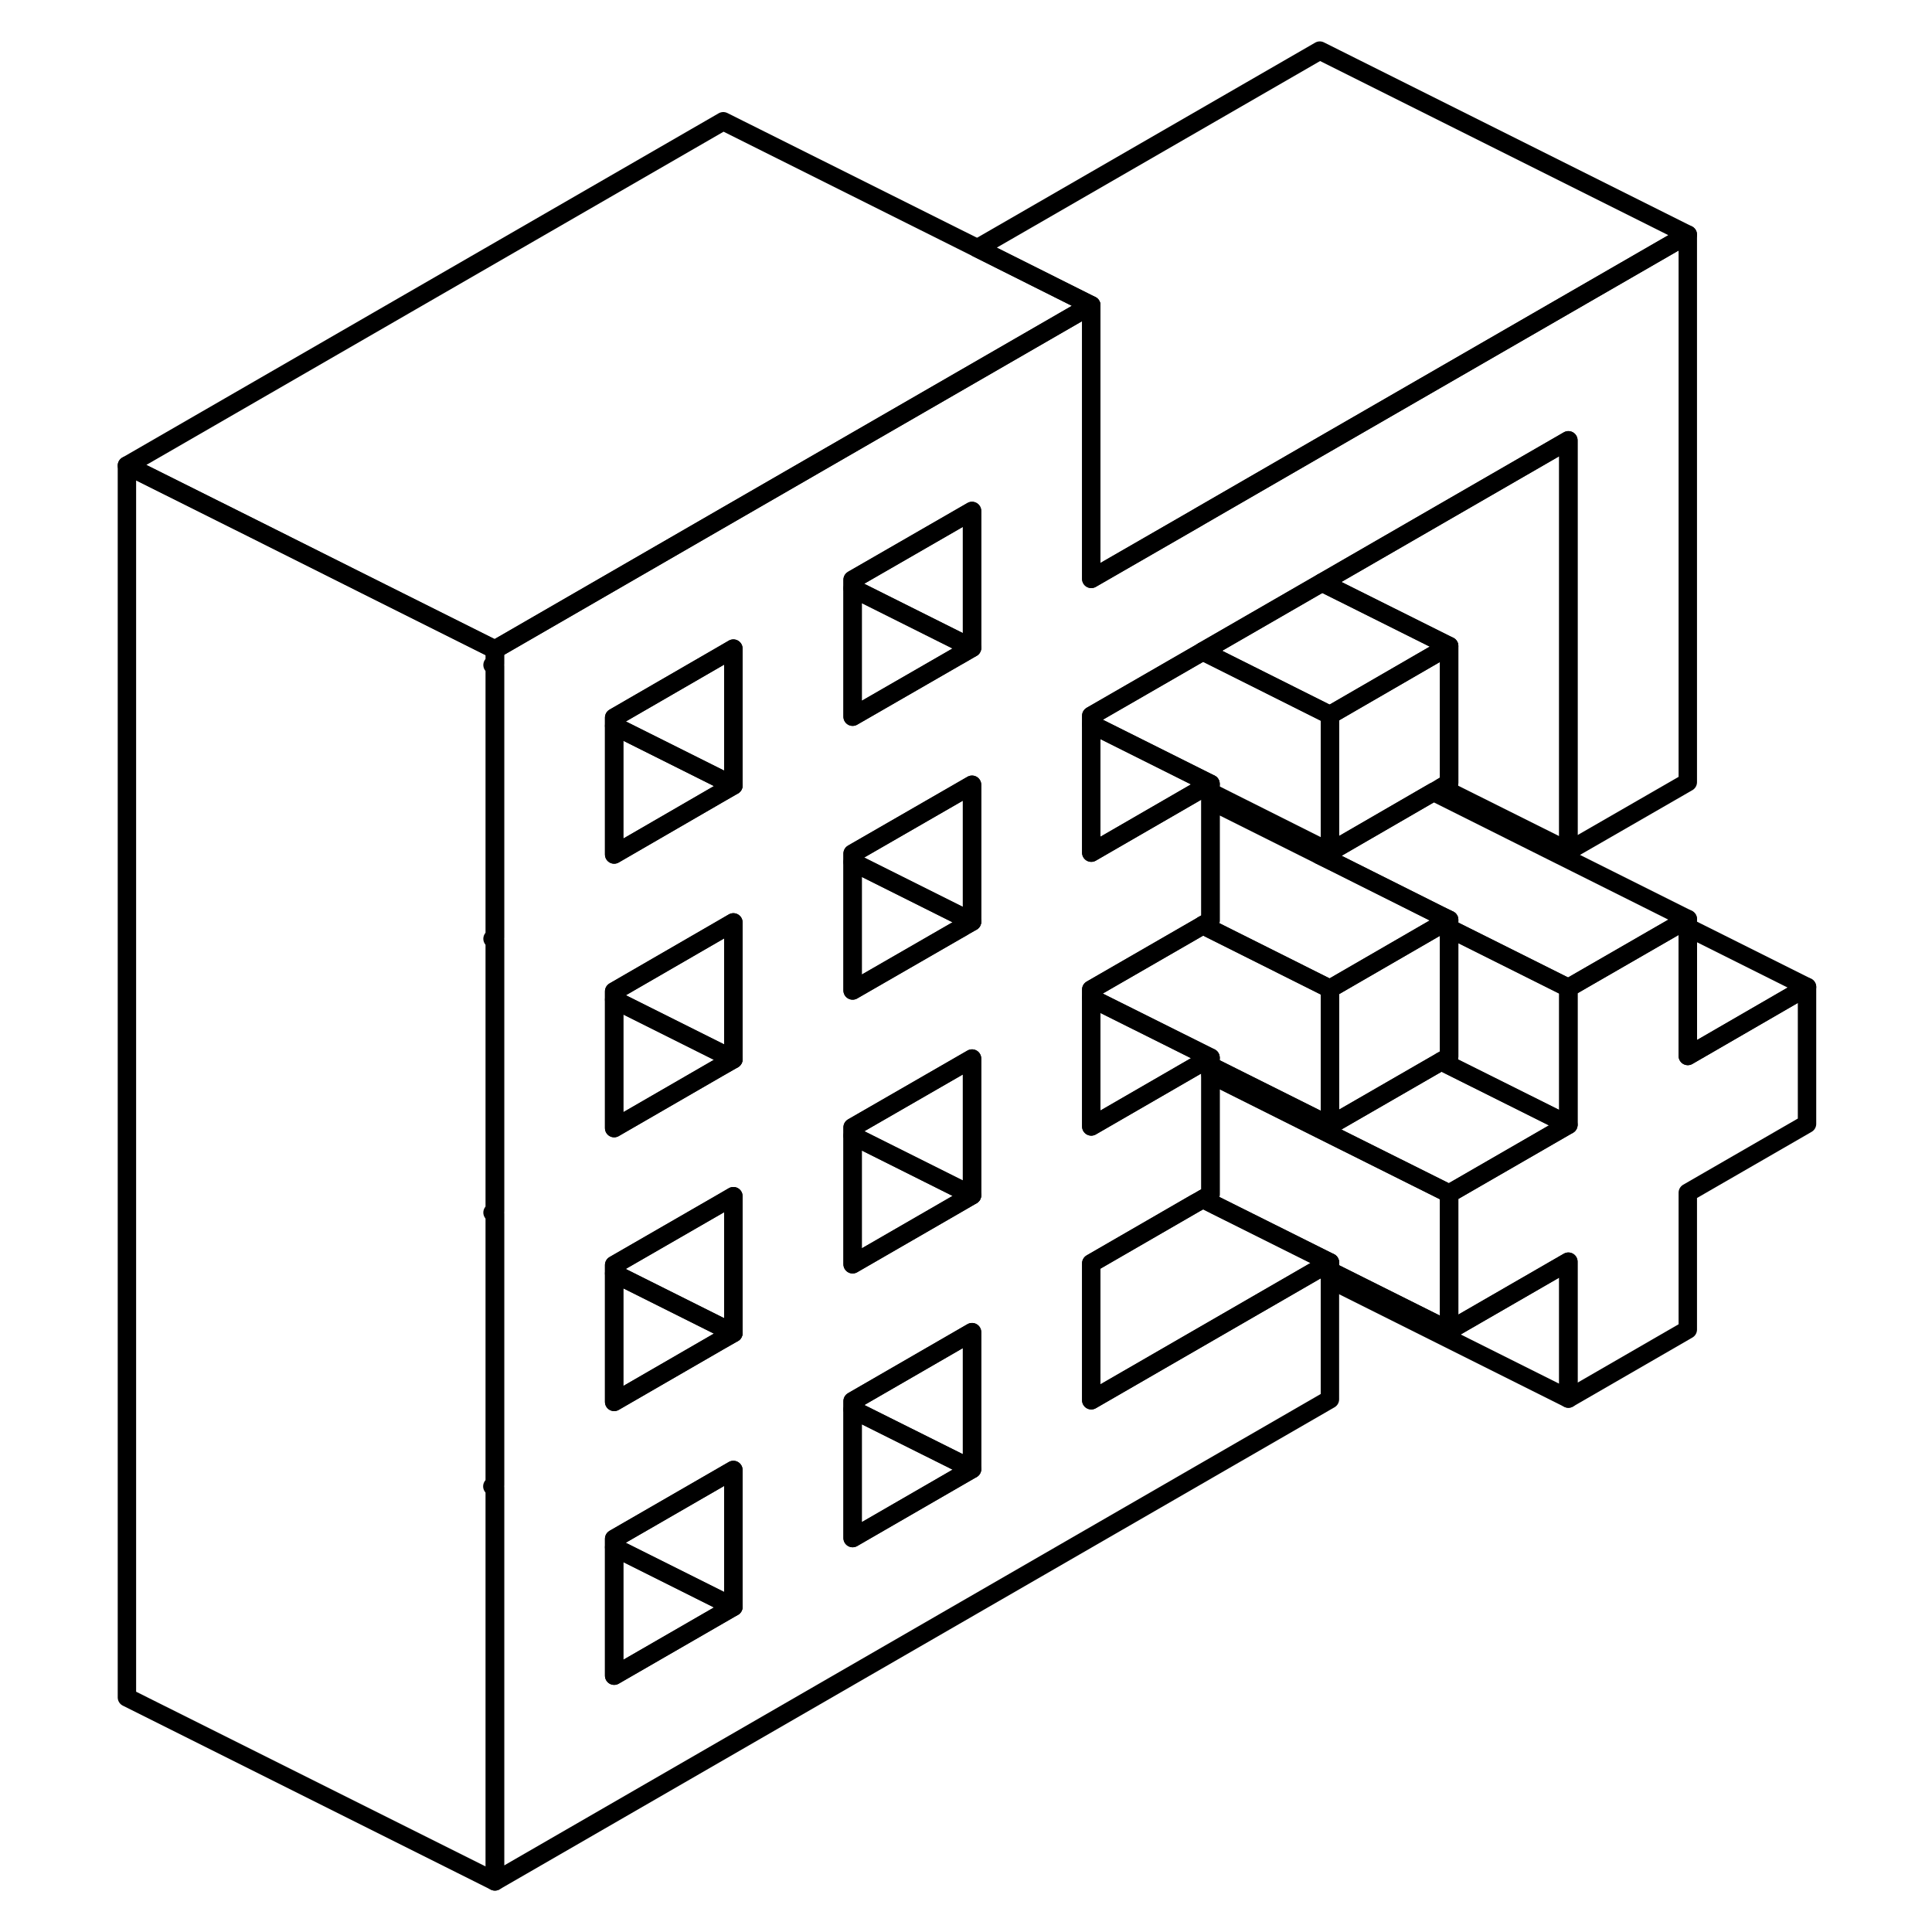 <svg width="24" height="24" viewBox="0 0 96 105" fill="none" xmlns="http://www.w3.org/2000/svg" stroke-width="1px" stroke-linecap="round" stroke-linejoin="round">
    <path d="M74.258 49.99V57.43L73.828 57.68L67.778 61.17V53.74L73.708 50.31L73.828 50.24L74.258 49.99Z" stroke="currentColor" stroke-linejoin="round"/>
    <path d="M93.708 53.64V61.08L87.228 64.82V72.26L80.738 76.01V68.57L74.258 72.31V64.87L80.738 61.13V53.69L86.808 50.19L87.228 49.95V57.39L93.708 53.64Z" stroke="currentColor" stroke-linejoin="round"/>
    <path d="M67.228 24.29L60.738 28.04L60.448 28.21L54.808 31.46V16.59L34.518 28.3L22.398 35.3V102.25L67.778 76.05V68.61L67.348 68.86L66.928 69.1L54.808 76.1V68.66L60.448 65.4L60.738 65.24L60.878 65.16L61.288 64.92V57.48L60.878 57.72L60.448 57.96L54.808 61.22V53.78L60.738 50.36L60.868 50.28L61.288 50.04V42.6L60.448 43.08L54.808 46.34V38.9L60.738 35.48L60.868 35.4L67.228 31.73L67.348 31.66L80.738 23.93V46.25L87.228 42.51V12.75L67.228 24.29ZM35.358 87.33L28.878 91.07V83.63L35.358 79.89V87.33ZM35.358 72.45L34.518 72.93L28.878 76.19V68.75L34.808 65.33L35.358 65.01V72.45ZM35.358 57.57L34.518 58.05L28.878 61.31V53.88L34.808 50.45L35.358 50.13V57.57ZM35.358 42.69L34.508 43.18L28.878 46.44V39L34.808 35.57L35.358 35.25V42.69ZM48.328 79.84L41.838 83.59V76.15L48.328 72.4V79.84ZM48.328 64.96L47.778 65.28L41.838 68.71V61.27L48.328 57.53V64.96ZM48.328 50.09L47.908 50.33L47.778 50.41L47.478 50.58L41.838 53.83V46.39L48.328 42.65V50.09ZM48.328 35.21L47.778 35.53L47.478 35.7L41.838 38.95V31.51L48.328 27.77V35.21Z" stroke="currentColor" stroke-linejoin="round"/>
    <path d="M74.258 35.11L67.778 38.86L61.588 35.76L60.868 35.4L67.228 31.73L67.348 31.66L74.258 35.11Z" stroke="currentColor" stroke-linejoin="round"/>
    <path d="M67.778 38.86V46.3L67.228 46.03L61.588 43.2L61.288 43.06V42.6L54.808 39.36V38.9L60.738 35.48L60.868 35.4L61.588 35.76L67.778 38.86Z" stroke="currentColor" stroke-linejoin="round"/>
    <path d="M74.258 64.87V72.31L67.778 69.07V68.61L61.588 65.52L60.878 65.16L61.288 64.92V58.39L67.228 61.36L74.258 64.87Z" stroke="currentColor" stroke-linejoin="round"/>
    <path d="M48.328 50.09L47.908 50.33L47.778 50.41L47.478 50.58L41.838 53.83V46.85L47.778 49.82L48.328 50.09Z" stroke="currentColor" stroke-linejoin="round"/>
    <path d="M35.358 65.01V72.45L28.878 69.21V68.75L34.808 65.33L35.358 65.01Z" stroke="currentColor" stroke-linejoin="round"/>
    <path d="M22.398 36.07L22.268 36.14L22.398 36.21V50.95L22.268 51.02L22.398 51.09V65.83L22.268 65.9L22.398 65.97V80.7L22.258 80.78L22.398 80.85V102.25L2.398 92.25V25.3L9.308 28.75L15.358 31.78L22.398 35.3V36.07Z" stroke="currentColor" stroke-linejoin="round"/>
    <path d="M54.808 16.59L34.518 28.3L22.398 35.3L15.358 31.78L9.308 28.75L2.398 25.3L34.808 6.59L48.618 13.49L54.808 16.59Z" stroke="currentColor" stroke-linejoin="round"/>
    <path d="M87.228 12.75L67.228 24.29L60.738 28.04L60.448 28.21L54.808 31.46V16.59L48.618 13.49L67.228 2.75L87.228 12.75Z" stroke="currentColor" stroke-linejoin="round"/>
    <path d="M80.738 23.93V46.25L73.828 42.8L74.258 42.55V35.11L67.348 31.66L80.738 23.93Z" stroke="currentColor" stroke-linejoin="round"/>
    <path d="M74.258 35.11V42.55L73.828 42.8L73.408 43.04L67.778 46.3V38.86L74.258 35.11Z" stroke="currentColor" stroke-linejoin="round"/>
    <path d="M87.228 49.95L86.808 50.19L80.739 53.69L74.258 50.45V49.99L73.709 49.72L68.079 46.9L67.228 46.48V46.03L67.778 46.3L73.409 43.04L87.228 49.95Z" stroke="currentColor" stroke-linejoin="round"/>
    <path d="M80.738 53.69V61.13L73.828 57.68L74.258 57.43V50.45L80.738 53.69Z" stroke="currentColor" stroke-linejoin="round"/>
    <path d="M93.709 53.64L87.228 57.39V50.4L93.709 53.64Z" stroke="currentColor" stroke-linejoin="round"/>
    <path d="M80.738 68.57V76.01L67.778 69.53V69.07L74.258 72.31L80.738 68.57Z" stroke="currentColor" stroke-linejoin="round"/>
    <path d="M48.328 79.84L41.838 83.59V76.6L48.328 79.84Z" stroke="currentColor" stroke-linejoin="round"/>
    <path d="M48.328 72.4V79.84L41.838 76.6V76.15L48.328 72.4Z" stroke="currentColor" stroke-linejoin="round"/>
    <path d="M48.328 64.96L47.778 65.28L41.838 68.71V61.72L42.138 61.87L47.778 64.69L48.328 64.96Z" stroke="currentColor" stroke-linejoin="round"/>
    <path d="M48.328 57.53V64.96L47.778 64.69L42.138 61.87L41.838 61.72V61.27L48.328 57.53Z" stroke="currentColor" stroke-linejoin="round"/>
    <path d="M48.328 42.65V50.09L47.778 49.82L41.838 46.85V46.39L48.328 42.65Z" stroke="currentColor" stroke-linejoin="round"/>
    <path d="M48.328 35.21L47.778 35.53L47.478 35.7L41.838 38.95V31.97L47.778 34.94L48.328 35.21Z" stroke="currentColor" stroke-linejoin="round"/>
    <path d="M48.328 27.77V35.21L47.778 34.94L41.838 31.97V31.51L48.328 27.77Z" stroke="currentColor" stroke-linejoin="round"/>
    <path d="M35.358 35.25V42.69L28.878 39.45V39L34.808 35.57L35.358 35.25Z" stroke="currentColor" stroke-linejoin="round"/>
    <path d="M35.358 42.69L34.508 43.18L28.878 46.44V39.45L35.358 42.69Z" stroke="currentColor" stroke-linejoin="round"/>
    <path d="M35.358 50.13V57.57L28.878 54.33V53.88L34.808 50.45L35.358 50.13Z" stroke="currentColor" stroke-linejoin="round"/>
    <path d="M35.358 57.57L34.518 58.05L28.878 61.31V54.33L35.358 57.57Z" stroke="currentColor" stroke-linejoin="round"/>
    <path d="M35.358 72.45L34.518 72.93L28.878 76.19V69.21L35.358 72.45Z" stroke="currentColor" stroke-linejoin="round"/>
    <path d="M35.358 87.33L28.878 91.07V84.09L35.358 87.33Z" stroke="currentColor" stroke-linejoin="round"/>
    <path d="M35.358 79.89V87.33L28.878 84.09V83.63L35.358 79.89Z" stroke="currentColor" stroke-linejoin="round"/>
    <path d="M61.288 42.6L60.448 43.08L54.808 46.34V39.36L61.288 42.6Z" stroke="currentColor" stroke-linejoin="round"/>
    <path d="M61.288 57.48L60.878 57.72L60.448 57.96L54.808 61.22V54.24L55.098 54.39L61.288 57.48Z" stroke="currentColor" stroke-linejoin="round"/>
    <path d="M67.778 68.61L67.348 68.86L66.928 69.1L54.808 76.1V68.66L60.448 65.4L60.738 65.24L60.878 65.16L61.588 65.52L67.778 68.61Z" stroke="currentColor" stroke-linejoin="round"/>
    <path d="M80.738 61.13L74.258 64.87L67.228 61.36L61.288 58.39V57.93L67.228 60.9L67.778 61.17L73.828 57.68L80.738 61.13Z" stroke="currentColor" stroke-linejoin="round"/>
    <path d="M67.778 53.74V61.17L67.228 60.9L61.288 57.93V57.48L55.098 54.39L54.808 54.24V53.78L60.738 50.36L60.868 50.28L67.778 53.74Z" stroke="currentColor" stroke-linejoin="round"/>
    <path d="M74.258 49.99L73.828 50.24L73.708 50.31L67.778 53.74L60.868 50.28L61.288 50.04V43.51L67.228 46.48L68.078 46.9L73.708 49.72L74.258 49.99Z" stroke="currentColor" stroke-linejoin="round"/>
</svg>